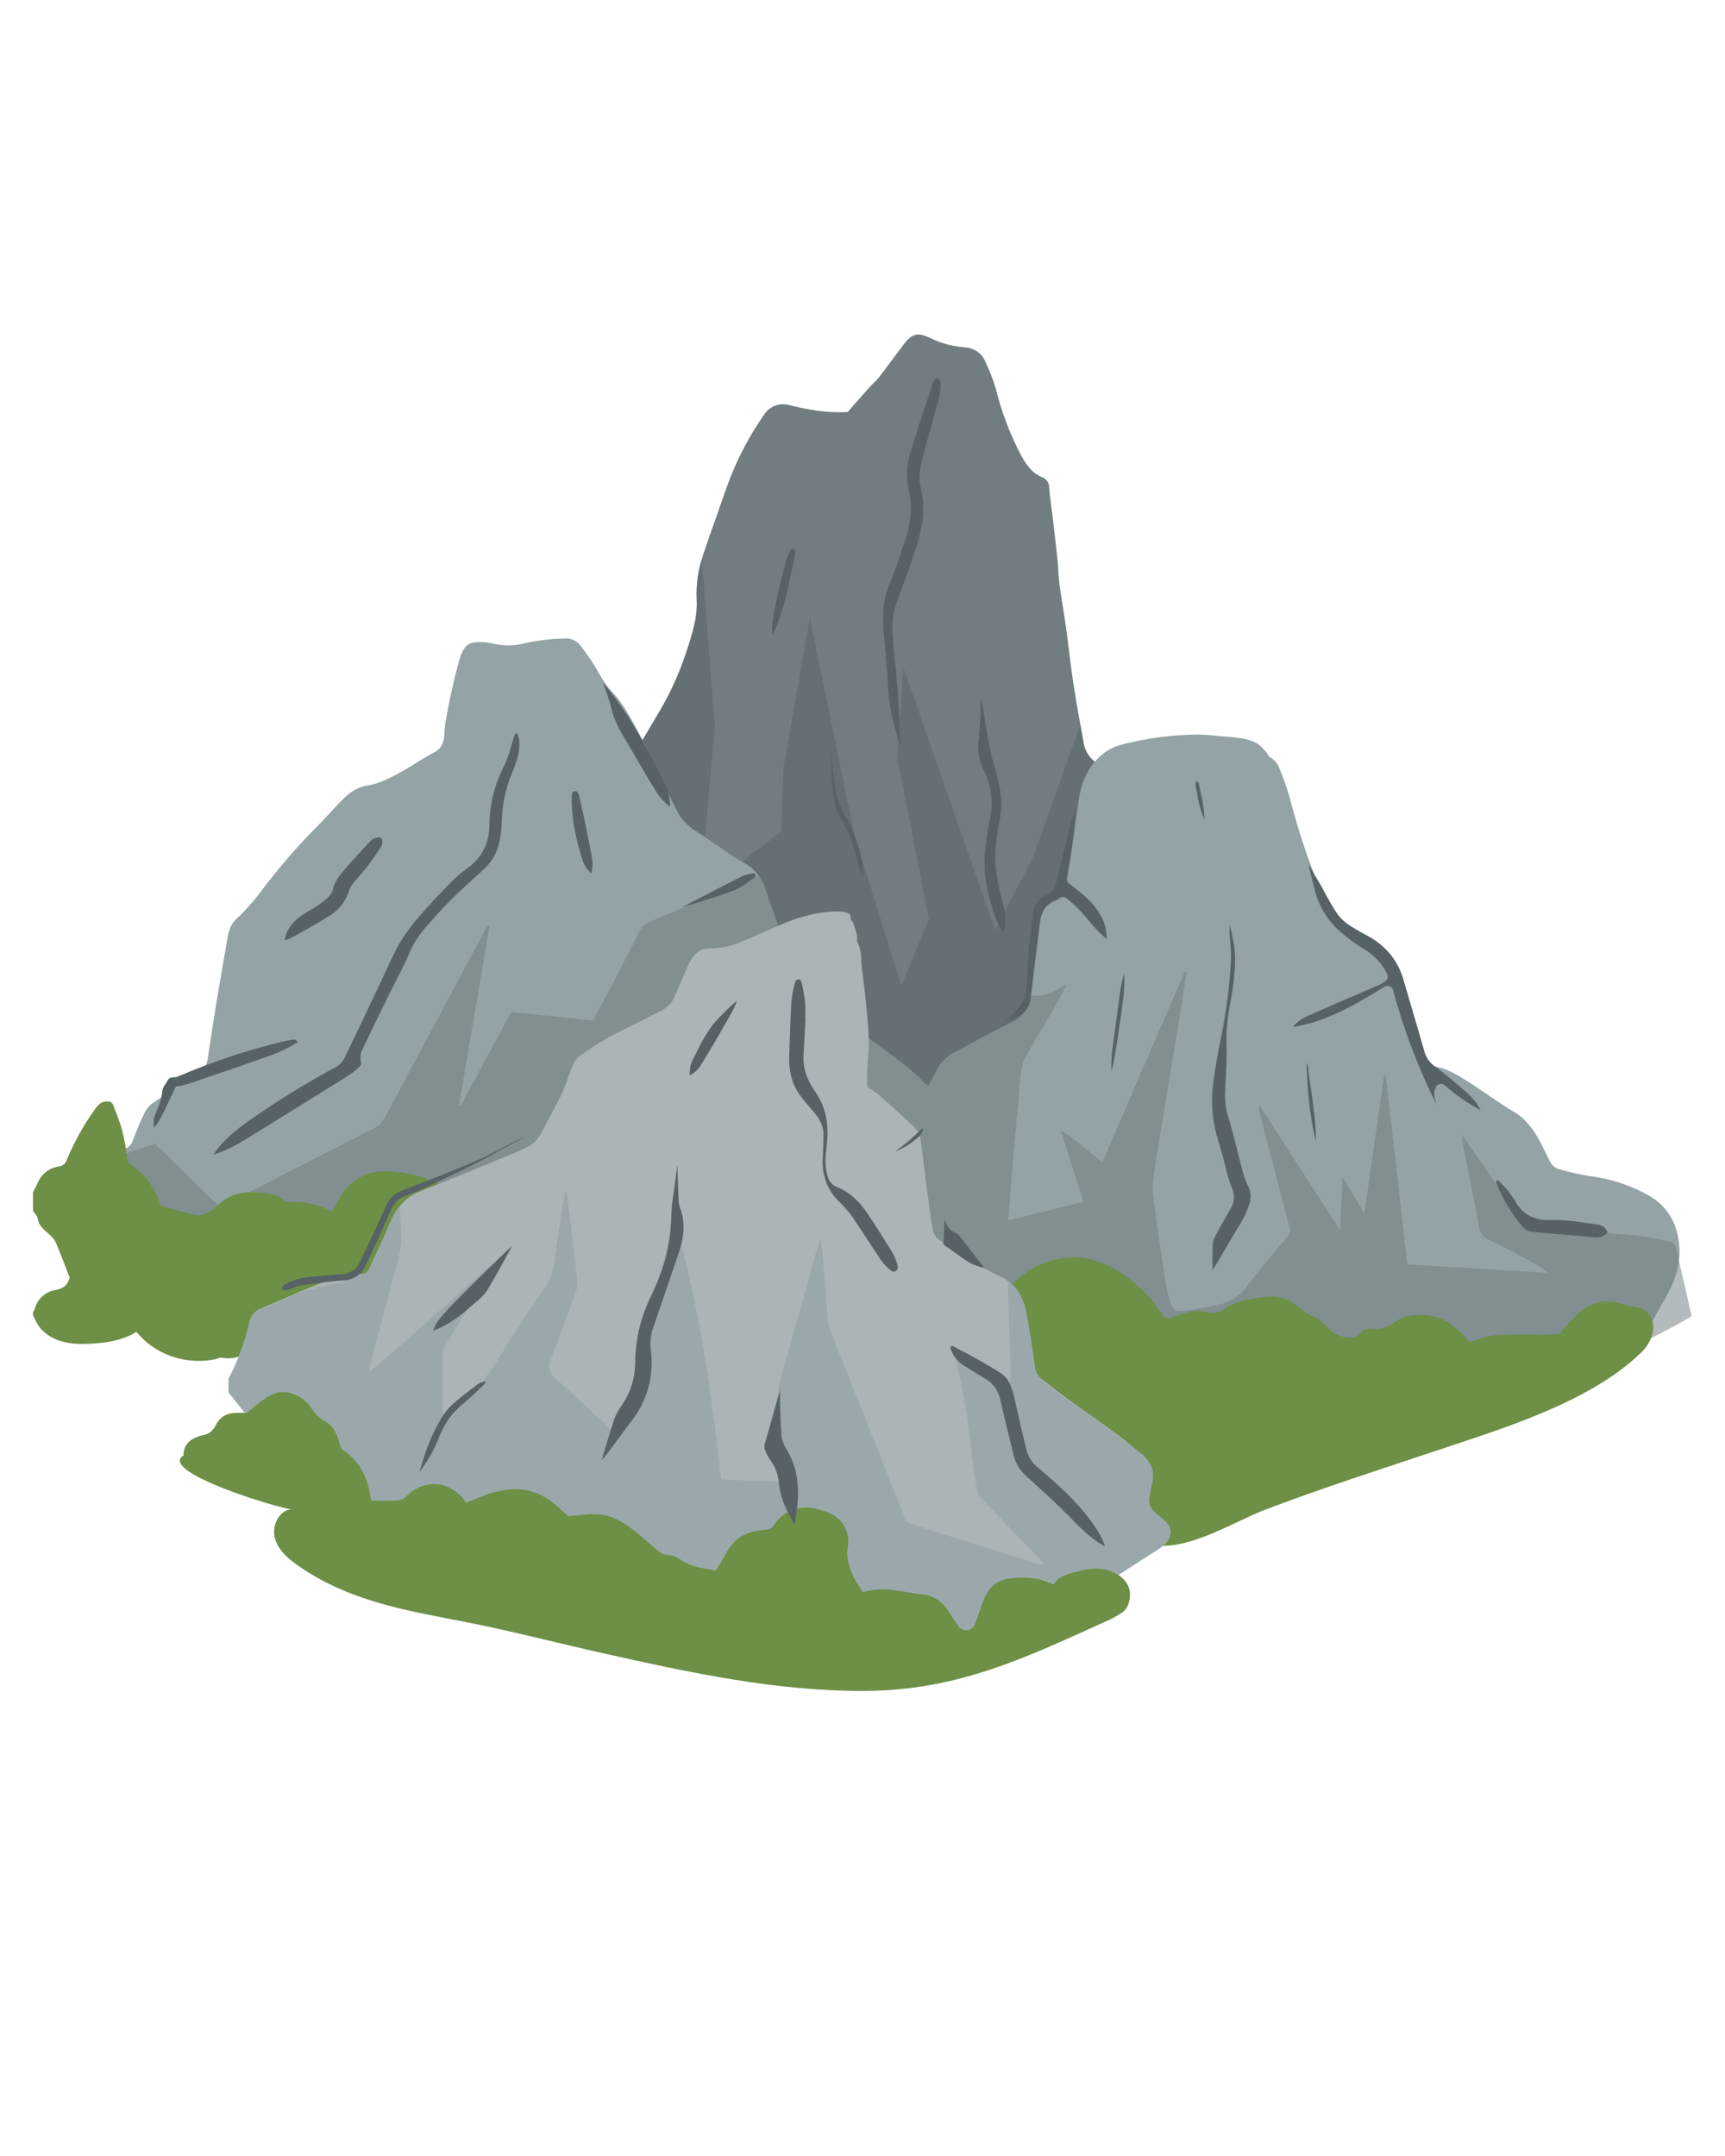 <svg xmlns="http://www.w3.org/2000/svg" xmlns:xlink="http://www.w3.org/1999/xlink" width="1080" zoomAndPan="magnify" viewBox="0 0 810 1012.5" height="1350" preserveAspectRatio="xMidYMid meet" version="1.0"><defs><clipPath id="19bd2c746a"><path d="M 18 411 L 794.367 411 L 794.367 643 L 18 643 Z M 18 411 " clip-rule="nonzero"/></clipPath><clipPath id="6f9a979342"><path d="M 15.504 517 L 219 517 L 219 643 L 15.504 643 Z M 15.504 517 " clip-rule="nonzero"/></clipPath><clipPath id="19c098f658"><path d="M 84 653 L 531 653 L 531 794.543 L 84 794.543 Z M 84 653 " clip-rule="nonzero"/></clipPath></defs><path fill="#717d80" d="M 579.172 588.406 C 575.152 589.57 571.219 591.008 567.391 592.699 C 560.344 595.586 553.562 599.344 546.316 601.461 C 534.738 604.852 522.891 607.234 511.145 610.02 C 507.652 610.855 504.129 611.629 500.605 612.434 L 485.332 612.434 C 483.625 611.539 481.977 610.531 480.398 609.414 C 474.727 604.781 467.914 603.676 461.102 603.676 C 431.066 603.742 400.992 604.078 370.957 604.414 C 363.91 604.516 356.859 604.949 349.848 605.219 C 349.578 605.215 349.309 605.223 349.039 605.254 C 342.293 605.758 335.582 606.629 328.871 606.73 C 313.465 606.965 298.094 606.762 282.723 606.828 C 278.496 606.863 274.266 607.469 270.004 607.566 C 266.121 608.023 262.605 605.242 262.148 601.359 C 261.57 598.645 261.254 595.879 261.211 593.102 C 261.145 575.449 261.176 557.762 261.145 540.109 C 261.02 538.73 260.762 537.371 260.371 536.047 L 260.371 532.02 C 260.641 531.617 261.109 531.18 261.109 530.777 C 260.988 520.543 261.504 510.309 262.652 500.137 C 262.938 496.195 263.668 492.297 264.832 488.523 C 266.848 482.715 269.266 477.012 270.035 470.801 C 271.012 463.082 272.285 455.43 273.258 447.711 C 274.164 440.262 274.836 432.742 275.641 425.258 C 276.211 420.023 276.48 414.719 277.453 409.516 C 277.758 407.938 278.059 406.363 278.359 404.785 C 279.871 397.828 280.578 390.723 280.473 383.605 C 280.309 382.551 280.387 381.473 280.707 380.453 C 282.141 377.633 283.73 374.898 285.473 372.262 C 288.191 368.234 291.312 364.441 293.898 360.316 C 298.73 352.664 303.297 344.809 307.926 337.023 C 313.68 327.711 318.363 317.781 321.887 307.422 C 324.605 298.93 327.727 290.473 327.125 281.207 C 326.867 274.906 327.684 268.609 329.539 262.582 C 329.977 261.141 330.414 259.695 330.918 258.285 C 334.34 248.25 337.965 238.25 341.453 228.18 C 345.836 216.055 351.832 204.574 359.273 194.047 C 361.773 190.742 365.969 189.195 370.016 190.086 C 379.512 192.57 389.145 194.113 398.074 193.445 C 401.863 189.113 405.152 185.32 408.512 181.598 C 409.852 180.086 411.465 178.844 412.672 177.266 C 416.699 172.062 420.559 166.695 424.551 161.492 C 428.277 156.625 431.031 156.055 436.434 158.574 C 441.383 161.047 446.762 162.562 452.277 163.035 C 457.008 163.305 460.902 165.383 462.812 170.117 C 464.664 174.039 466.234 178.09 467.512 182.234 C 470.109 192.836 473.938 203.098 478.922 212.809 C 481.375 217.508 484.125 221.938 489.395 224.152 C 491.332 224.859 492.629 226.691 492.648 228.75 C 492.953 233.348 493.727 237.914 494.262 242.477 C 495.031 249.289 495.871 256.105 496.578 262.949 C 496.98 266.777 496.98 270.637 497.484 274.43 C 498.391 281.207 499.633 287.953 500.57 294.734 C 501.746 303.227 502.617 311.75 503.895 320.207 C 504.934 326.988 506.109 333.734 507.316 340.445 C 507.785 343.031 508.223 345.613 508.691 348.199 C 509.09 351.641 510.754 354.809 513.359 357.094 C 522.586 364.812 531.684 372.699 540.91 380.453 C 541.832 381.215 543.004 381.609 544.199 381.559 C 547.391 381.156 549.168 382.699 550.477 385.32 C 551.184 386.727 551.922 388.137 552.656 389.547 C 553.262 390.688 553.867 391.863 554.402 393.07 C 556.383 397.434 557.188 402.402 561.148 405.824 C 562.223 406.996 562.934 408.453 563.195 410.02 C 567.258 425.09 571.352 440.16 575.109 455.297 C 576.922 462.578 578.699 469.895 578.633 477.516 C 578.602 482.246 577.93 486.945 578.5 491.68 C 579.238 497.449 579.605 503.258 580.211 509.062 C 580.949 516.414 581.922 523.73 582.527 531.113 C 583.031 537.223 583.098 543.328 583.367 549.438 C 583.398 549.977 583.367 550.512 583.434 551.051 C 583.938 556.586 584.473 562.09 584.977 567.629 C 585.102 571.066 585.418 574.496 585.918 577.898 C 587.07 582.48 584.293 587.133 579.711 588.285 C 579.531 588.332 579.352 588.371 579.172 588.406 Z M 579.172 588.406 " fill-opacity="1" fill-rule="nonzero"/><path fill="#566266" d="M 552.656 389.547 L 505.035 508.023 L 328.5 528.562 L 278.359 404.785 C 279.867 397.828 280.578 390.723 280.473 383.605 C 280.309 382.551 280.387 381.473 280.707 380.453 C 282.141 377.633 283.73 374.898 285.473 372.262 C 288.191 368.234 291.312 364.441 293.898 360.316 C 298.73 352.664 303.297 344.809 307.926 337.023 C 313.68 327.711 318.363 317.781 321.887 307.422 C 324.605 298.93 327.727 290.473 327.125 281.207 C 326.867 274.906 327.684 268.609 329.539 262.582 L 335.684 341.52 L 328.5 419.453 L 366.859 390.59 L 367.902 360.383 L 380.285 290.34 L 401.312 392.371 L 423.246 463.117 L 436.164 431.469 L 421.266 355.484 L 424.285 313.73 L 467.242 436.836 L 484.73 403.441 L 507.316 340.445 C 507.785 343.031 508.223 345.617 508.691 348.199 C 509.09 351.641 510.754 354.809 513.355 357.094 C 522.586 364.812 531.684 372.699 540.91 380.453 C 541.832 381.219 543.004 381.613 544.199 381.562 C 547.387 381.16 549.168 382.703 550.477 385.32 C 551.18 386.727 551.918 388.137 552.656 389.547 Z M 552.656 389.547 " fill-opacity="0.49" fill-rule="nonzero"/><path fill="#94a3a6" d="M 788.629 586.289 C 788.059 575.887 784.031 567.262 774.5 561.59 C 765.738 556.617 756.074 553.445 746.074 552.258 C 741.129 551.445 736.238 550.312 731.441 548.867 C 729.996 548.285 728.797 547.219 728.051 545.848 C 726.105 542.391 724.629 538.633 722.648 535.176 C 719.727 530.141 716.473 525.477 711.168 522.32 C 703.551 517.789 696.438 512.453 688.953 507.723 C 684.051 504.598 679.051 501.547 673.043 500.773 C 671.141 500.527 669.633 499.047 669.352 497.148 C 666.098 485.336 662.574 473.555 659.25 461.742 C 657.98 457.141 655.621 452.918 652.371 449.422 C 648.367 445.098 643.836 441.297 638.879 438.105 C 634.488 435.293 629.898 434.297 626.555 429.934 C 625.152 427.992 623.953 425.918 622.965 423.734 C 615.012 407.391 609.836 390.715 605.215 373.27 C 603.988 369.078 602.512 364.965 600.785 360.953 C 600.035 358.66 598.441 356.738 596.32 355.582 C 595.652 355.281 595.383 354.207 594.812 353.57 C 593.531 351.832 591.992 350.305 590.246 349.039 C 587.887 347.848 585.348 347.051 582.73 346.688 C 579.34 346.117 575.848 346.02 572.426 345.715 C 569.262 345.305 566.082 345.059 562.895 344.977 C 550.418 345.008 537.996 346.656 525.941 349.879 C 517.586 352.27 511.457 359.332 508.512 367.355 C 507.406 370.73 506.652 374.211 506.266 377.738 C 504.996 386.543 503.859 395.383 502.449 404.164 C 501.398 410.707 496.074 416.168 492.238 421.316 C 487.34 427.895 487.492 434.594 486.238 442.309 C 485.402 447.914 484.527 453.516 483.723 459.156 C 483.32 461.941 482.852 464.762 482.516 467.547 C 482.414 468.418 482.312 469.258 482.246 470.129 C 482.117 474.32 479.582 478.062 475.734 479.73 C 466.336 484.328 457.176 489.43 447.945 494.398 C 444.375 496.211 441.496 499.145 439.758 502.754 C 438.648 505.102 437.273 507.352 435.898 509.867 C 435.348 509.605 434.828 509.277 434.352 508.895 C 426.367 500.438 416.668 494.094 407.371 487.281 C 396.43 479.227 385.52 471.207 376.223 461.27 C 374.855 459.852 373.781 458.176 373.07 456.336 C 368.305 443.18 363.672 429.957 359.074 416.734 C 358.469 414.941 357.609 413.246 356.523 411.699 C 354.434 408.645 351.59 406.184 348.27 404.551 C 346.074 403.336 343.957 401.988 341.926 400.523 C 336.758 397.066 331.656 393.543 326.488 390.086 C 323.199 388.098 320.465 385.316 318.531 381.996 C 316.652 378.473 314.941 374.879 313.195 371.289 C 308.598 361.859 304.336 352.262 299.336 343.062 C 295.844 336.586 292.355 330.039 287.086 324.535 C 283.324 320.578 280.977 315.309 277.922 310.676 C 276.246 308.125 274.5 305.641 272.652 303.227 C 270.953 300.938 268.215 299.664 265.371 299.836 C 258.336 299.969 251.336 300.871 244.496 302.52 C 240.324 303.375 236.016 303.309 231.875 302.32 C 228.781 301.551 225.578 301.348 222.41 301.715 C 218.551 302.285 216.941 305.809 215.934 309.133 C 214.355 314.434 213.113 319.84 211.906 325.242 C 210.898 329.738 210.062 334.305 209.254 338.836 C 208.918 340.797 208.719 342.781 208.652 344.773 C 208.551 348.465 207.375 351.52 203.918 353.332 C 193.984 358.535 185.125 365.887 173.98 368.672 C 172.152 368.898 170.355 369.316 168.613 369.914 C 166.234 371 164.047 372.461 162.137 374.242 C 157.84 378.406 153.945 383.004 149.719 387.266 C 139.477 397.523 130.008 408.531 121.391 420.188 C 118.129 424.332 114.562 428.223 110.719 431.836 C 107.633 434.855 107.129 438.648 106.488 442.508 C 104.914 451.738 103.234 460.969 101.723 470.199 C 100.281 479.094 98.906 487.953 97.598 496.848 C 97.184 500.578 94.945 503.859 91.621 505.605 C 84.977 509.398 78.5 513.559 72.09 517.754 C 70.434 518.824 69.082 520.305 68.164 522.051 C 65.949 526.547 64.035 531.215 62.223 535.914 C 61.629 537.656 60.227 539.008 58.465 539.539 C 53.16 541.551 47.957 543.734 42.758 546.016 C 41.48 546.543 40.352 547.371 39.469 548.43 C 37.453 550.746 36.883 553.934 36.445 557.125 C 35.707 562.293 34.871 567.496 34.062 572.965 C 34.031 573.098 34.031 573.234 33.996 573.367 C 30.035 572.227 26.645 571.824 23.559 574.039 L 23.559 579.68 C 26.996 584.074 31.379 587.641 36.379 590.113 C 47.355 595.988 58.465 601.66 69.27 607.871 C 77.293 612.434 84.809 617.938 92.762 622.637 C 101.523 627.84 110.438 632.797 119.512 637.504 C 123.605 639.621 128.102 641.098 132.867 638.914 C 133.98 638.633 135.152 638.703 136.227 639.117 C 156.562 644.754 176.914 650.426 197.273 656.133 C 204.523 658.18 211.637 660.73 218.887 662.746 C 232.512 666.504 246.105 670.363 259.867 673.617 C 270.137 676.035 280.641 677.477 291.012 679.391 C 300.508 681.172 309.941 683.082 319.438 684.828 C 326.688 686.137 334.004 687.277 341.453 688.555 C 341.32 693.52 345.148 695.301 348.703 696.543 C 354.801 698.703 361.031 700.453 367.363 701.777 C 376.695 703.691 386.09 705.102 395.488 706.578 C 399.047 707.113 402.637 707.148 406.227 707.52 C 411.227 707.988 416.23 708.523 421.23 709.027 C 421.766 709.102 422.305 709.121 422.84 709.094 C 427.238 708.559 431.199 709.164 433.918 713.121 L 434.723 713.121 C 439.621 711.715 444.285 709.734 449.625 709.801 C 457.094 709.93 464.566 709.672 472.008 709.027 C 489.547 707.582 506.918 704.527 523.895 699.898 C 535.918 696.656 547.625 692.332 558.867 686.977 C 561.441 685.977 564.141 685.332 566.887 685.066 C 579.035 683.117 591.188 681.273 603.336 679.293 C 614.277 677.512 625.219 675.602 636.191 673.82 C 637.383 673.672 638.59 673.672 639.781 673.82 C 642.031 674.023 644.246 674.324 646.496 674.527 C 649.254 674.91 652.035 675.145 654.82 675.23 C 658.535 675.309 662.246 674.992 665.895 674.293 C 677.066 671.496 687.812 667.219 697.844 661.57 C 700.492 659.793 702.953 657.758 705.195 655.496 C 708.719 652.477 712.043 649.152 715.766 646.402 C 720.867 642.609 727.043 641.23 732.984 639.453 C 733.219 639.387 733.488 639.285 733.723 639.219 C 743.32 636.266 753.02 633.715 762.652 630.895 C 768.418 629.453 773.289 625.621 776.043 620.355 C 778.863 614.852 782.32 609.648 784.871 604.012 C 786.621 600.246 787.809 596.242 788.395 592.129 C 788.656 590.195 788.734 588.238 788.629 586.289 Z M 400.055 675.633 C 399.852 675.902 399.652 676.203 399.449 676.504 C 384.715 673.922 369.949 671.371 354.848 668.754 C 360.688 653.348 366.457 638.512 374.012 624.383 C 379.918 642.945 386.797 660.867 400.055 675.633 Z M 406.262 686.574 C 398.68 686.875 391.094 687.379 383.508 687.312 C 378.746 687.348 374 686.781 369.379 685.637 C 362.934 683.855 356.727 681.172 350.449 678.855 C 350.484 678.484 350.516 678.117 350.551 677.781 C 352.633 677.781 354.68 677.68 356.758 677.781 C 365.219 678.285 373.707 678.988 382.199 679.293 C 388.574 679.527 395.02 679.227 401.43 679.227 C 402.16 679.234 402.867 679.48 403.445 679.93 C 405.523 681.809 407.473 683.789 410.121 686.34 C 408.242 686.473 407.234 686.543 406.262 686.574 Z M 415.559 698.488 C 419.086 696.477 423.41 696.477 426.938 698.488 Z M 495.871 696.508 C 495.84 696.172 495.773 695.871 495.738 695.535 C 501.914 694.629 508.102 693.723 514.297 692.816 C 514.293 693.129 514.305 693.445 514.332 693.758 C 508.188 694.695 502.016 695.602 495.871 696.508 Z M 575.613 676.438 C 575.582 676.172 575.547 675.867 575.48 675.566 C 584.309 670.195 594.105 671.371 603.473 671.941 C 594.172 673.418 584.91 674.93 575.613 676.438 Z M 575.613 676.438 " fill-opacity="1" fill-rule="nonzero"/><g clip-path="url(#19bd2c746a)"><path fill="#717d80" d="M 794.371 618.141 C 791.047 619.984 787.758 621.965 784.336 623.746 C 772.754 629.887 761.043 635.727 748.289 639.184 C 743.438 640.738 738.238 640.855 733.32 639.52 C 733.211 639.48 733.098 639.457 732.984 639.453 C 729.855 638.617 726.625 638.234 723.387 638.312 C 704.625 638.246 685.863 638.145 667.102 638.445 C 653.879 638.648 640.621 639.387 627.398 639.988 C 618.035 640.391 608.672 640.93 599.309 641.465 C 598.59 641.621 597.902 641.879 597.262 642.238 L 579.574 642.238 C 578.738 641.664 577.852 641.168 576.922 640.762 C 570.48 638.48 563.902 636.566 557.625 634.016 C 540.508 627.102 523.527 619.918 506.477 612.906 C 505.16 612.293 503.734 611.953 502.281 611.898 C 499.34 612.039 496.402 612.328 493.488 612.77 C 481.707 614.281 469.895 615.656 458.113 617.402 C 448.785 618.812 439.32 619.75 429.922 624.047 C 424.219 618.074 418.277 612.098 412.672 605.824 C 396.832 588.234 381.191 570.449 365.352 552.863 C 361.758 548.902 357.633 545.445 353.738 541.785 C 352.293 540.328 350.02 540.09 348.301 541.215 C 343.621 543.523 338.828 545.598 333.938 547.426 C 291.012 563.445 248.086 579.512 205.16 595.621 C 199.41 597.824 193.297 598.918 187.137 598.844 C 161.832 598.605 136.492 598.473 111.156 598.305 C 95.348 598.203 79.539 597.938 63.73 598.172 C 59.703 598.422 55.789 596.77 53.16 593.707 C 46.852 586.758 40.441 579.879 34.062 572.965 C 32.184 570.918 30.305 568.902 28.426 566.855 C 25.203 563.332 21.949 559.844 18.727 556.352 L 18.727 555.547 C 25.641 553.164 32.52 550.816 39.469 548.43 C 50.508 544.672 61.551 540.879 72.727 537.055 C 82.797 546.922 92.828 556.723 103.102 566.789 C 108.102 564.273 113.102 561.824 118.07 559.273 C 137.23 549.508 156.395 539.672 175.625 529.938 C 177.773 528.891 179.516 527.168 180.594 525.039 C 196.367 495.473 212.176 465.902 228.016 436.332 C 228.316 435.762 228.652 435.227 228.988 434.688 C 229.258 434.758 229.527 434.824 229.828 434.926 C 225.074 462.883 220.332 490.84 215.598 518.797 C 215.871 518.922 216.152 519.035 216.438 519.133 C 224.258 504.598 232.109 490.031 240.031 475.266 C 252.887 476.609 265.605 477.918 278.527 479.258 C 281.246 474.125 283.965 469.09 286.582 463.988 C 291.211 455.129 295.879 446.234 300.375 437.273 C 301.367 435.238 303.094 433.652 305.207 432.844 C 320.98 426.23 336.723 419.484 352.461 412.805 C 354.578 411.898 355.582 411.43 356.523 411.699 C 357.609 413.246 358.469 414.941 359.074 416.734 C 363.672 429.957 368.305 443.18 373.07 456.336 C 373.781 458.176 374.855 459.852 376.223 461.27 C 385.52 471.203 396.43 479.227 407.371 487.281 C 416.664 494.094 426.367 500.438 434.352 508.895 C 434.828 509.277 435.348 509.605 435.898 509.867 C 437.273 507.352 438.648 505.102 439.758 502.754 C 441.496 499.145 444.375 496.211 447.945 494.395 C 457.176 489.43 466.336 484.328 475.734 479.73 C 479.582 478.062 482.117 474.32 482.246 470.129 C 482.312 469.258 482.414 468.418 482.516 467.547 C 488.059 468.168 493.641 466.789 498.254 463.652 C 499.039 463.18 499.859 462.766 500.703 462.41 C 500.836 462.215 500.969 462.023 501.098 461.828 C 500.977 462.031 500.855 462.234 500.73 462.438 L 500.738 462.445 C 498.961 465.836 497.316 469.324 495.402 472.648 C 490.668 480.871 485.602 488.891 481.137 497.25 C 479.66 500.035 479.426 503.625 479.09 506.883 C 477.68 521.883 476.406 536.918 475.098 551.957 C 474.527 558.836 474.023 565.75 473.418 573.168 C 485.301 570.215 496.844 567.328 508.727 564.375 C 505.102 553.031 501.609 542.02 498.152 531.012 C 505.301 534.906 510.738 540.68 517.652 545.715 C 530.586 515.797 543.496 485.973 556.383 456.234 C 556.652 456.305 556.887 456.402 557.156 456.473 C 556.484 460.934 555.848 465.398 555.141 469.863 C 552.535 485.66 549.941 501.445 547.355 517.219 C 545.375 529.336 543.262 541.418 541.551 553.566 C 541.137 557.391 541.262 561.254 541.918 565.043 C 543.598 577.73 545.508 590.383 547.422 603.035 C 547.891 605.801 548.562 608.527 549.438 611.191 C 550.512 614.816 551.75 615.957 555.543 615.59 C 560.812 615.051 566.082 613.945 571.285 612.906 C 577.105 611.914 582.297 608.656 585.715 603.844 C 591.656 595.754 598.336 588.203 604.777 580.551 C 605.824 579.344 606.074 577.641 605.418 576.188 C 600.664 557.996 595.918 539.805 591.188 521.613 C 590.984 520.859 591.117 520.051 591.555 519.398 C 603.941 538.531 616.324 557.695 629.277 577.699 C 629.648 569.074 630.02 561.387 630.422 552.793 C 633.945 558.602 637.066 563.77 640.691 569.777 C 643.844 547.66 646.867 526.48 649.887 505.305 C 650.176 505.266 650.465 505.242 650.758 505.234 C 654.113 534.727 657.473 564.238 660.828 593.773 C 682.844 595.117 704.523 596.426 726.203 597.734 C 726.305 597.602 726.441 597.434 726.539 597.297 C 724.125 595.754 721.773 594.043 719.223 592.668 C 712.645 589.141 706.035 585.586 699.254 582.395 C 696.652 581.379 694.828 579 694.523 576.223 C 692.141 563.234 689.422 550.344 686.906 537.391 C 686.715 536 686.625 534.598 686.637 533.195 C 686.602 533.16 686.602 533.129 686.57 533.094 L 686.637 533.027 L 686.637 533.195 C 691.402 540.039 696.234 546.887 700.969 553.77 C 704.992 559.609 709.055 565.414 712.914 571.355 C 713.906 573.102 715.656 574.281 717.648 574.543 C 725.871 575.684 734.023 577.059 742.246 577.965 C 751.543 579.008 760.906 579.441 770.203 580.449 C 774.836 580.953 779.398 582.16 784 583 C 785.613 583.254 786.852 584.562 787.02 586.188 C 787.488 588.168 787.926 590.148 788.395 592.129 C 790.34 600.656 792.32 609.246 794.371 618.141 Z M 686.398 532.77 C 686.359 532.727 686.262 532.738 686.191 532.723 L 686.488 532.922 C 686.465 532.867 686.434 532.816 686.398 532.77 Z M 686.633 533.02 L 686.488 532.922 C 686.52 532.977 686.551 533.023 686.582 533.078 Z M 686.633 533.02 " fill-opacity="0.52" fill-rule="nonzero"/></g><path fill="#6d8f46" d="M 775.941 626.297 C 774.977 629.91 772.965 633.16 770.16 635.637 C 745.512 659.227 703.602 671.477 671.898 682.105 C 645.82 690.848 619.504 699.285 593.805 709.09 C 578.586 714.898 554.051 730.93 537.285 724.398 C 534.703 723.391 531.516 723.023 529.734 721.277 C 527.367 718.992 524.285 717.594 521.008 717.316 C 513.223 716.242 508.625 711.141 504.801 704.969 C 504.297 704.195 504.094 703.055 503.422 702.582 C 499.699 700 498.727 695.938 497.551 692.012 C 497.09 690.574 496.074 689.379 494.73 688.688 C 492.016 687.082 489.68 684.906 487.883 682.312 C 482.715 674.09 478.422 665.43 477.379 655.527 C 477.09 654.52 476.609 653.574 475.969 652.742 C 473.652 648.582 471.34 644.387 468.988 640.258 C 467.223 637.18 467.367 633.363 469.359 630.426 C 469.727 629.754 470.129 629.117 470.602 628.379 C 465.129 623.41 466.07 617.672 468.887 612.266 C 474.5 601.141 485.039 593.328 497.316 591.191 C 510.773 588.473 521.781 593.875 531.883 601.898 C 537.285 606.051 541.879 611.16 545.441 616.965 C 546.293 618.727 548.395 619.484 550.176 618.68 C 551.652 618.141 553.23 617.738 554.707 617.168 C 558.57 615.578 562.844 615.281 566.887 616.328 C 569.59 617.062 572.477 616.508 574.707 614.816 C 581.285 610.488 588.738 609.547 596.32 608.879 C 600.766 608.535 605.156 610 608.504 612.938 C 611.227 615.262 614.254 617.203 617.5 618.711 C 619.688 619.715 621.598 621.234 623.07 623.141 C 625.5 626.156 629.133 627.949 633.004 628.043 C 635.086 628.277 637.066 628.512 638.543 626.16 C 639.719 624.25 642.102 623.879 644.316 624.148 C 648.188 624.535 652.051 623.336 655.02 620.824 C 662 615.555 674.688 616.934 681.332 621.867 C 684.453 624.457 687.391 627.262 690.125 630.258 C 693.484 629.285 697.441 627.57 701.57 627.137 C 707.379 626.496 713.285 626.801 719.156 626.734 C 721.508 626.699 723.855 626.801 726.207 626.766 C 728.32 626.699 730.469 626.566 732.246 626.465 C 734.883 623.211 737.695 620.109 740.672 617.168 C 747.047 611.359 754.43 609.449 762.789 612.738 C 764.289 613.238 765.844 613.555 767.418 613.676 C 773.93 614.516 777.488 619.887 775.941 626.297 Z M 775.941 626.297 " fill-opacity="1" fill-rule="nonzero"/><g clip-path="url(#6f9a979342)"><path fill="#6d8f46" d="M 15.504 559.902 C 16.254 558.418 17.031 556.945 17.75 555.445 C 19.461 551.293 23.262 548.375 27.715 547.797 C 29.453 547.555 30.891 546.312 31.379 544.625 C 34.82 536.348 39.188 528.488 44.395 521.191 C 45.625 519.473 46.836 517.707 49.273 517.34 C 51.078 517.066 52.523 517.238 53.211 519.094 C 54.676 523.047 56.34 526.953 57.406 531.016 C 58.488 535.227 59.23 539.52 59.629 543.852 C 59.762 545.289 60.621 546.555 61.902 547.211 C 68.496 551.789 73.289 558.523 75.449 566.254 C 81.078 567.754 86.879 569.562 92.812 570.719 C 94.562 571.059 96.781 569.77 98.586 568.844 C 100.078 567.953 101.453 566.879 102.676 565.645 C 106.594 561.961 111.777 559.914 117.156 559.93 C 122.914 559.949 128.645 559.988 133.586 563.703 C 134.5 564.277 135.566 564.559 136.648 564.504 C 143.352 564.277 150 565.797 155.938 568.914 C 157.152 566.707 158.215 564.742 159.305 562.789 C 163.043 555.586 170.242 550.828 178.332 550.203 C 196.227 548.824 232.191 560.805 213.84 586.453 C 211.98 589.051 209.551 591.172 207.215 593.355 C 194.488 605.246 184.191 619.453 174.059 633.621 C 172.09 636.375 169.973 639.258 166.871 640.621 C 164.418 641.699 161.641 641.691 158.957 641.664 C 148.273 641.555 127.969 645.719 120.133 637.547 C 119.211 636.59 118.34 635.582 117.199 634.324 C 113.582 637.324 108.801 638.523 104.199 637.586 C 103.117 637.426 101.918 638.188 100.75 638.391 C 89.508 640.613 77.859 637.703 68.98 630.457 C 67.234 628.898 65.586 627.234 64.043 625.473 C 57.133 629.77 49.285 630.715 41.535 631.07 C 33.379 631.445 25.172 630.453 19.094 623.961 C 17.656 622.016 16.449 619.906 15.504 617.676 L 15.504 616.074 C 15.82 615.711 16.078 615.305 16.273 614.867 C 17.434 610.082 21.387 606.484 26.258 605.777 C 29.465 605.156 31.48 603.82 32.445 600.781 C 32.598 600.293 32.891 599.852 32.758 600.121 C 30.504 594.328 28.523 589.062 26.379 583.863 C 25.801 582.598 24.988 581.453 23.98 580.492 C 21.527 578.016 18.27 576.27 17.707 572.242 C 17.531 570.992 16.27 569.895 15.504 568.73 Z M 15.504 559.902 " fill-opacity="1" fill-rule="nonzero"/></g><path fill="#abb4b6" d="M 107.328 653.812 L 107.328 647.383 C 111.703 639.191 114.949 630.445 116.98 621.383 C 117.449 618.301 119.508 615.695 122.398 614.527 C 129.883 611.402 137.266 608.043 144.766 604.965 C 152.75 601.684 160.734 598.254 169.629 598.355 C 171.422 598.34 172.996 597.145 173.496 595.422 C 176.395 589.141 179.578 582.973 182.125 576.551 C 185.129 568.977 189.164 562.625 197.148 559.5 C 206.305 555.914 215.406 552.195 224.508 548.477 C 231.645 545.562 238.793 542.668 245.844 539.555 C 249.238 538.246 252.074 535.797 253.859 532.629 C 257.129 526.371 260.633 520.23 263.668 513.867 C 265.711 509.586 267.012 504.961 268.852 500.574 C 269.453 498.859 270.496 497.328 271.879 496.145 C 276.391 492.871 281.086 489.852 285.941 487.105 C 292.574 483.449 299.52 480.355 306.199 476.773 C 309.781 474.855 314.012 473.441 315.973 469.543 C 318.527 464.453 320.535 459.09 322.895 453.895 C 324.441 450.492 326.371 447.168 330.074 445.852 C 332.102 445.133 334.5 445.543 336.691 445.203 C 339.715 444.914 342.699 444.297 345.586 443.355 C 352.508 440.613 359.25 437.426 366.082 434.461 C 375.062 430.566 384.348 427.91 394.23 428.02 C 395.812 428.016 397.367 428.402 398.762 429.148 C 399.43 429.535 399.348 431.16 399.695 432.195 C 399.801 432.516 400.348 432.688 400.461 433.008 C 401.145 434.965 401.867 436.914 402.359 438.922 C 402.641 440.07 402.109 441.527 402.621 442.48 C 404.801 446.539 404.176 451.008 404.773 455.281 C 405.652 461.578 406.355 467.906 406.973 474.238 C 407.445 479.133 407.879 484.047 407.938 488.961 C 407.988 493.203 407.426 497.449 407.246 501.703 C 407.133 504.461 407.227 507.23 407.227 510.516 C 408.965 511.461 410.621 512.543 412.18 513.762 C 418.086 518.945 423.926 524.211 429.609 529.637 C 430.891 530.961 431.758 532.629 432.102 534.438 C 432.898 538.59 433.246 542.832 433.797 547.035 C 435.125 557.152 436.352 567.285 437.91 577.367 C 438.297 579.289 439.387 580.992 440.965 582.156 C 450.098 588.348 459.188 594.641 469.301 599.234 C 476.742 602.613 480.543 608.836 481.961 616.559 C 483.492 624.895 484.77 633.277 485.926 641.672 C 486.113 643.953 487.223 646.055 488.992 647.5 C 493.156 650.789 497.359 654.035 501.648 657.156 C 509.484 662.863 517.434 668.41 525.25 674.137 C 528.566 676.566 531.621 679.359 534.895 681.852 C 540.004 685.738 542.602 690.508 540.855 697.066 C 540.379 698.855 540.277 700.746 539.809 702.539 C 538.883 706.094 540.254 708.684 542.965 710.824 C 544.109 711.73 545.16 712.758 546.309 713.66 C 550.402 716.883 551.492 722.055 545.223 726.648 C 543.301 728.059 541.152 729.156 539.148 730.461 C 531.137 735.68 523.137 740.91 515.145 746.156 C 507.809 750.945 500.344 755.539 493.145 760.527 C 479.082 770.27 465.168 780.219 449.035 786.422 L 440.191 786.422 C 436.93 785.453 433.562 784.746 430.426 783.469 C 417.254 778.105 404.137 772.602 391.031 767.074 C 387.004 765.375 383.227 762.844 379.055 761.77 C 374.223 760.527 369.082 760.461 364.07 759.918 C 363.402 759.891 362.73 759.934 362.07 760.043 C 357.488 760.777 352.867 761.234 348.227 761.398 C 340.516 761.285 332.812 760.734 325.16 759.75 C 319.434 759.199 313.941 757.199 309.203 753.938 C 307.406 752.629 305.383 751.664 303.238 751.09 C 292.16 748.188 281.188 745.027 271 739.66 C 262.039 734.941 253.145 730.105 244.137 725.484 C 242.574 724.766 240.844 724.469 239.129 724.629 C 230.527 725.297 221.941 726.164 213.348 726.953 C 209.902 727.27 206.465 727.617 203.016 727.859 C 199.039 728.137 194.973 728.883 191.094 728.352 C 188.117 727.941 185.262 726.051 182.551 724.477 C 180.977 723.559 179.93 721.773 178.414 720.715 C 171.117 715.617 163.809 710.535 156.379 705.637 C 149.5 701.102 142.426 696.867 135.527 692.367 C 132.973 690.945 130.875 688.832 129.469 686.273 C 127.492 682.23 124.91 678.48 122.559 674.625 C 121.039 672.133 119.629 669.551 117.883 667.223 C 114.469 662.672 110.859 658.273 107.328 653.812 Z M 107.328 653.812 " fill-opacity="1" fill-rule="nonzero"/><path fill="#94a3a6" d="M 107.328 647.551 C 111.73 639.348 114.98 630.57 116.984 621.473 C 117.574 618.172 119.977 615.48 123.191 614.523 C 129.613 612.137 135.723 608.898 142.176 606.625 C 147.363 604.988 152.648 603.676 158 602.691 C 160.492 602.152 162.91 601.965 164.551 599.473 C 165.047 598.715 166.941 598.543 168.148 598.652 C 170.605 599.078 173 597.629 173.766 595.254 C 177.043 587.766 180.387 580.305 183.797 572.875 C 184.766 570.773 186.109 568.848 187.711 566.113 C 188.004 572.691 188.664 578.406 188.371 584.074 C 187.91 588.164 187.027 592.199 185.742 596.113 C 181.711 611.301 177.59 626.465 173.523 641.645 C 173.316 642.5 173.336 643.391 173.574 644.238 C 193.195 627.781 211.859 610.309 231.18 593.609 L 231.98 594.285 C 230.109 597.414 228.258 600.559 226.359 603.672 C 220.594 613.141 214.781 622.582 209.062 632.078 C 208.359 633.184 207.957 634.449 207.883 635.758 C 207.793 646.723 207.828 657.688 207.828 669.723 C 211.258 666.332 213.879 663.285 216.695 660.426 C 230.641 646.266 239.332 628.414 250.695 612.445 C 251.914 610.375 253.238 608.367 254.66 606.43 C 259.16 601.316 260.102 595.098 260.934 588.695 C 262.195 578.961 263.77 569.27 265.207 559.562 L 266.039 559.492 C 266.461 562.785 266.906 566.078 267.301 569.375 C 268.586 580.086 269.914 590.793 271.059 601.52 C 271.207 603.359 270.949 605.211 270.305 606.945 C 266.512 617.48 262.691 628.012 258.613 638.441 C 257.199 642.051 257.613 644.43 260.637 647.105 C 269.453 654.902 277.949 663.059 286.59 671.055 C 287.395 671.707 288.234 672.316 289.105 672.879 C 291.535 666.922 293.852 661.289 296.137 655.645 C 297.434 652.43 298.855 649.25 299.895 645.949 C 301.172 642.465 302.055 638.848 302.531 635.164 C 303.211 624.66 305.09 614.27 308.133 604.191 C 311.027 595.059 313.312 585.73 315.887 576.492 C 316.129 575.621 316.496 574.785 316.996 573.406 C 328.25 613.426 334.09 653.867 338.641 694.762 L 366.852 695.828 C 366.852 692.184 366.93 689.012 366.828 685.848 C 366.73 682.648 366.402 679.461 366.27 676.266 C 365.965 668.926 365.688 661.586 365.477 654.246 C 365.406 652.785 365.555 651.324 365.914 649.906 C 371.984 628.09 378.09 606.289 384.234 584.492 C 384.445 583.641 384.895 582.863 385.527 582.258 C 386.016 587.191 386.566 592.125 386.977 597.066 C 387.59 604.512 388.062 611.965 388.688 619.406 C 388.793 621.129 389.148 622.828 389.738 624.449 C 401.344 653.707 413.031 682.934 424.602 712.203 C 425.164 713.98 426.598 715.344 428.395 715.824 C 448.25 722.086 468.094 728.383 487.926 734.711 C 488.863 734.887 489.812 734.992 490.766 735.027 C 489.305 733.414 488.473 732.441 487.59 731.52 C 478.684 722.258 469.738 713.043 460.906 703.711 C 459.746 702.492 458.961 700.965 458.641 699.312 C 457.461 691.68 456.277 684.031 455.594 676.348 C 454.312 664.695 452.262 653.145 449.449 641.766 C 448.883 639.242 448.504 636.672 448.039 634.125 L 448.895 633.594 L 472.051 651.898 C 474.75 649.574 474.539 646.453 474.512 643.934 C 474.391 632.863 473.777 621.797 473.391 610.727 C 473.297 607.93 473.379 605.129 473.379 602.016 C 478.492 605.617 480.836 610.836 481.93 616.555 C 483.531 624.941 484.922 633.387 485.898 641.867 C 486.363 645.902 488.996 648.074 491.594 650.129 C 497.172 654.543 503.16 658.441 508.906 662.648 C 518.055 669.344 527.324 675.895 536.176 682.965 C 540.473 686.398 542.715 691.219 540.832 697.105 C 540.414 698.898 540.086 700.715 539.855 702.543 C 539.012 705.762 540.312 709.16 543.09 710.992 C 544.789 712.281 546.363 713.727 547.793 715.305 C 550.266 717.758 550.281 721.754 547.828 724.227 C 547.812 724.242 547.797 724.262 547.777 724.277 C 546.316 725.816 544.672 727.168 542.883 728.309 C 531.039 735.965 519.074 743.434 507.293 751.188 C 498.488 756.984 490.07 763.371 481.18 769.027 C 472.832 774.336 464.129 779.094 455.504 783.949 C 453.414 784.938 451.25 785.762 449.035 786.418 L 440.191 786.418 C 440.035 786.219 439.918 785.891 439.719 785.828 C 433.582 783.914 427.27 782.445 421.332 780.051 C 409.105 775.129 397.078 769.715 384.965 764.512 C 382.668 763.289 380.246 762.312 377.746 761.598 C 373.227 760.742 368.598 760.441 364.012 759.945 C 363.344 759.906 362.676 759.938 362.016 760.043 C 357.691 760.531 353.383 761.172 349.047 761.504 C 340.918 762.129 332.855 760.957 324.871 759.781 C 319.32 758.961 313.648 757.613 309.168 753.812 C 307.438 752.414 305.387 751.461 303.199 751.043 C 291.48 748.457 280.141 744.398 269.441 738.969 C 261.031 734.508 252.688 729.918 244.215 725.578 C 242.516 724.863 240.676 724.562 238.836 724.691 C 235.539 724.75 232.242 725.148 228.945 725.414 C 225.383 725.703 221.777 725.758 218.262 726.336 C 209.652 727.848 200.93 728.609 192.191 728.609 C 188.582 728.523 185.137 727.094 182.52 724.605 C 181.23 723.254 179.867 721.973 178.434 720.773 C 170.984 715.566 163.527 710.367 155.938 705.367 C 149.227 700.945 142.297 696.852 135.555 692.48 C 133.645 691.367 131.977 689.887 130.641 688.129 C 127.719 683.75 125.23 679.086 122.508 674.574 C 121.062 672.062 119.488 669.629 117.793 667.277 C 114.398 662.773 110.828 658.402 107.328 653.973 Z M 107.328 647.551 " fill-opacity="0.67" fill-rule="nonzero"/><g clip-path="url(#19c098f658)"><path fill="#6d8f46" d="M 85.578 683.941 C 85.777 683.781 86.145 683.621 86.148 683.457 C 86.191 677.477 90.48 675.145 95.219 673.988 C 97.852 673.594 100.105 671.898 101.211 669.477 C 102.609 666.234 105.648 663.996 109.164 663.629 C 111.359 663.453 113.566 663.434 115.766 663.574 C 118.527 661.414 121.559 658.824 124.809 656.543 C 131.551 651.809 138.934 653.391 144.82 659.402 C 145.438 660.098 145.98 660.855 146.434 661.668 C 147.949 664.109 150.086 666.105 152.625 667.453 C 156.641 669.703 158.48 673.789 159.523 678.195 C 159.648 679.172 160.094 680.082 160.789 680.777 C 169.055 686.086 172.68 694.031 174.023 703.336 C 174.078 703.711 174.199 704.074 174.363 704.738 C 178.668 704.738 182.973 704.883 187.258 704.645 C 188.645 704.414 189.918 703.738 190.883 702.715 C 193.176 700.277 196.078 698.5 199.289 697.562 C 206.875 695.609 212.773 698.402 217.68 704.008 C 218.109 704.496 218.48 705.027 218.992 705.688 C 222.125 704.43 225.125 703.105 228.207 702.012 C 238.57 698.332 248.738 697.906 258.16 704.594 C 261.18 706.738 263.852 709.371 267.027 712.078 C 270.215 711.789 274.5 711.148 278.793 711.062 C 286.234 710.918 292.344 714.418 297.918 718.902 C 301.863 722.078 305.586 725.527 309.516 728.727 C 310.5 729.59 311.738 730.109 313.047 730.215 C 315.578 730.281 318.02 731.176 319.996 732.762 C 324.961 736.156 330.879 736.371 336.152 737.707 C 338.359 733.949 340.23 730.488 342.359 727.191 C 346.219 721.223 352.168 718.871 358.953 718.457 C 360.906 718.574 362.754 717.559 363.703 715.844 C 367.754 709.672 375.242 706.703 382.426 708.418 C 385.715 709.246 389.312 710.023 391.969 711.934 C 397.164 715.668 399.195 720.777 397.953 727.594 C 397.301 731.172 398.812 735.355 400.102 739 C 401.18 742.047 403.355 744.711 405.18 747.766 C 412.039 745.477 419.094 746.445 426.156 747.77 C 428.5 748.211 430.879 748.492 433.25 748.77 C 439.516 749.5 443.543 753.23 446.562 758.422 C 447.66 760.387 448.914 762.254 450.312 764.016 C 451.82 765.891 454.559 766.188 456.434 764.68 C 457.105 764.141 457.605 763.414 457.863 762.59 C 459.027 759.508 460.059 756.379 461.148 753.27 C 464.32 744.238 468.676 741.125 478.375 740.949 C 485.457 740.82 487.887 741.285 494.777 744.137 C 497.238 739.793 501.93 739.129 506.16 737.953 C 512.25 736.262 518.469 735.75 524.273 739.156 C 527.172 740.562 529.348 743.117 530.277 746.199 C 531.301 750.27 529.934 755.449 526.664 757.445 C 524.781 758.664 522.824 759.766 520.809 760.746 C 482.023 778.277 450.508 793.723 406.73 794.078 C 364.984 794.414 323.758 785.477 283.23 776.406 C 261.145 771.465 239.066 765.672 216.863 761.379 C 189.715 756.125 164.578 751.875 141.07 736.023 C 136.023 732.621 130.922 728.5 129.172 722.672 C 127.418 716.844 130.816 709.199 136.887 708.777 C 131.758 708.617 75.949 691.816 85.578 683.941 Z M 85.578 683.941 " fill-opacity="1" fill-rule="nonzero"/></g><path fill="#566266" d="M 362.953 290.711 C 362.586 293.305 362.457 295.922 362.566 298.539 C 363.277 297.066 363.961 295.598 364.598 294.113 C 367.258 287.324 369.27 280.297 370.605 273.129 C 371.219 270.348 371.84 267.52 372.539 264.707 C 372.887 263.113 373.113 261.492 373.219 259.863 C 373.238 259.648 373.258 259.434 373.277 259.219 C 373.441 258.5 372.996 257.781 372.273 257.613 C 372.23 257.602 372.188 257.594 372.141 257.59 C 372.023 257.555 371.895 257.562 371.781 257.621 C 371.473 257.809 371.238 258.098 371.113 258.438 C 370.895 258.93 370.668 259.418 370.457 259.871 C 369.863 261.02 369.383 262.227 369.031 263.473 C 368.543 265.508 368.043 267.539 367.547 269.562 C 365.801 276.668 364.082 283.656 362.953 290.711 Z M 422.16 348.609 C 422.348 349.297 422.535 349.98 422.723 350.668 C 422.73 350.086 422.727 349.512 422.719 348.934 C 422.562 340.852 422.121 332.754 421.535 324.656 C 421.25 320.727 420.855 316.797 420.457 312.82 C 420.031 308.602 419.602 304.328 419.309 300.039 C 419.297 299.852 419.281 299.66 419.27 299.469 C 418.762 295.375 418.941 291.227 419.797 287.191 C 421.133 282.332 422.91 277.617 424.633 273.035 C 425.562 270.566 426.48 268.133 427.328 265.688 C 431.68 253.141 435.605 241.539 432.281 228.879 C 431.508 225.031 431.66 221.055 432.727 217.277 C 434.27 210.789 436.07 204.371 437.859 198.016 C 438.5 195.73 439.137 193.449 439.77 191.176 C 439.859 190.844 439.953 190.516 440.043 190.191 C 441.234 186.801 441.785 183.219 441.672 179.629 C 441.637 179.168 441.492 178.727 441.25 178.332 C 441.113 178.105 440.918 177.914 440.691 177.773 C 440.512 177.668 440.309 177.613 440.102 177.621 C 439.801 177.637 439.508 177.738 439.262 177.914 C 438.672 178.484 438.25 179.203 438.035 179.996 C 437.793 180.723 437.551 181.445 437.309 182.172 C 434.07 191.863 430.844 201.516 427.883 211.242 C 425.945 216.758 425.441 222.676 426.422 228.438 C 428.363 236.285 428.066 244.516 425.57 252.199 C 424.969 253.953 424.379 255.715 423.785 257.488 C 421.859 263.23 419.898 269.09 417.488 274.777 C 414.523 281.773 414.41 289.016 414.977 296.828 C 415.203 299.941 415.496 303.051 415.797 306.195 C 416.039 308.75 416.281 311.332 416.488 313.918 C 416.641 315.816 416.746 317.715 416.848 319.574 C 416.988 322.109 417.125 324.574 417.371 327.016 C 417.695 330.199 418.211 333.355 418.922 336.473 C 419.598 339.441 420.422 342.387 421.27 345.406 C 421.566 346.469 421.867 347.539 422.16 348.609 Z M 562.113 372.637 C 562.691 376.832 563.848 380.926 565.551 384.801 C 565.5 380.898 564.98 377.016 564.004 373.238 C 563.668 371.672 563.32 370.047 563.031 368.414 C 562.965 367.91 562.711 367.453 562.32 367.125 C 562.219 367.039 562.098 366.98 561.969 366.945 L 561.926 366.941 C 561.84 366.996 561.77 367.07 561.723 367.16 C 561.402 367.77 561.309 368.469 561.465 369.141 C 561.57 369.738 561.684 370.336 561.797 370.949 C 561.902 371.5 562.012 372.066 562.113 372.637 Z M 308.52 372.324 C 310.117 374.855 312.195 377.051 314.637 378.781 C 314.68 375.102 313.844 371.465 312.191 368.176 C 307.84 359.363 303.516 350.641 298.496 342.391 C 294.055 334.684 288.926 327.402 283.16 320.629 L 283.191 320.711 C 284.613 324.68 286.09 328.793 287.156 333.035 C 288.285 337.258 290.027 341.289 292.332 345 C 292.785 345.762 293.223 346.523 293.648 347.266 C 294.016 347.902 294.371 348.527 294.734 349.145 C 296.066 351.402 297.379 353.672 298.688 355.93 C 301.91 361.492 305.094 366.992 308.52 372.324 Z M 402.039 402.578 C 402.738 405.703 403.793 408.742 405.18 411.629 C 405.328 410.387 405.34 409.129 405.215 407.883 C 404.09 399.023 401.215 390.473 396.758 382.734 C 394.914 379.773 393.574 376.531 392.789 373.137 C 391.914 368.176 391.277 363.184 390.648 358.27 C 390.406 356.367 390.168 354.477 389.914 352.594 C 390.152 358.484 390.449 364.344 390.953 370.18 C 391.125 375.199 392.477 380.105 394.902 384.504 C 398.234 390.105 400.645 396.207 402.039 402.574 Z M 273.219 403.066 C 274.035 405.789 275.555 408.25 277.617 410.207 C 278.27 408.027 278.43 405.73 278.094 403.484 C 277.57 400.934 277.09 398.379 276.617 395.848 C 276.141 393.312 275.672 390.805 275.156 388.309 C 274.152 383.414 273.07 378.539 271.914 373.688 C 271.816 373.074 271.551 372.496 271.156 372.016 C 270.965 371.828 270.727 371.703 270.469 371.652 C 270.105 371.543 269.727 371.52 269.355 371.586 C 269.27 371.605 269.191 371.648 269.133 371.707 C 268.969 371.863 268.539 372.488 268.492 374.207 C 268.219 383.984 270.352 393.473 273.219 403.062 Z M 464.711 421.918 C 466.262 427.914 467.973 433.414 471.211 438.18 C 472.43 433.801 472.402 429.168 471.125 424.805 C 469.324 418.098 467.426 411.008 467.336 403.48 C 467.434 397.594 468.078 391.73 469.266 385.961 C 469.375 385.328 469.484 384.695 469.594 384.066 C 470.309 379.645 470.285 375.137 469.531 370.723 C 468.91 367.25 468.086 363.82 467.059 360.445 C 466.508 358.488 465.941 356.473 465.449 354.441 C 464.246 349.453 463.469 344.426 462.715 339.539 C 462.078 335.426 461.457 331.414 460.605 327.465 C 460.59 328.176 460.574 328.887 460.559 329.605 C 460.535 335.141 460.234 340.668 459.656 346.172 C 458.781 351.289 459.508 356.555 461.738 361.242 C 465.422 368.309 466.539 376.438 464.895 384.238 C 463.742 389.699 462.922 395.223 462.43 400.781 C 461.957 407.906 462.727 415.059 464.711 421.914 Z M 348.32 411.578 C 338.898 416.391 329.492 421.246 320.105 426.145 C 328.395 423.641 336.625 421.051 344.734 418.156 C 347.242 417.086 349.582 415.664 351.684 413.93 C 352.582 413.27 353.523 412.574 354.488 411.918 C 354.652 411.832 354.777 411.688 354.84 411.512 C 354.891 411.207 354.836 410.895 354.684 410.625 C 354.633 410.469 354.523 410.336 354.383 410.254 C 354.027 410.125 353.637 410.109 353.273 410.215 C 353.098 410.25 352.926 410.285 352.758 410.316 C 351.227 410.539 349.734 410.961 348.32 411.578 Z M 479.328 471.785 C 477.164 474.773 474.746 477.566 472.105 480.137 C 474.004 479.199 475.934 478.297 477.887 477.441 C 479.402 476.793 480.727 475.766 481.723 474.453 C 482.977 472.723 483.766 470.699 484.016 468.578 C 484.469 465.395 484.824 462.188 485.184 458.934 C 485.395 457.043 485.605 455.133 485.836 453.223 C 486.117 450.91 486.414 448.598 486.711 446.297 C 487.176 442.676 487.637 439.082 488.035 435.48 C 488.355 432.629 488.75 428.777 491.16 425.938 C 492.543 424.34 494.375 423.207 496.418 422.68 C 496.582 422.57 496.738 422.453 496.887 422.32 C 497.051 422.184 497.32 421.961 497.613 421.758 C 498.566 421.098 499.832 421.121 500.762 421.812 C 504.566 424.848 508.016 428.301 511.043 432.109 C 513.629 435.336 516.52 438.312 519.668 440.992 C 519.699 438.02 519.137 435.07 518.016 432.316 C 515.227 425.496 509.203 420.262 502.105 415.031 C 501.281 414.426 500.871 413.406 501.043 412.398 C 502.98 401.488 504.281 390.473 504.934 379.41 C 504.273 381.574 503.648 383.738 503.074 385.914 C 500.598 395.324 498.297 404.793 496.035 414.285 C 495.738 415.668 495.141 416.969 494.277 418.094 C 493.367 419.203 492.219 420.098 490.918 420.711 C 489.219 421.492 487.742 422.688 486.625 424.184 C 485.824 425.332 485.332 426.664 485.188 428.059 C 484.945 430.148 484.68 432.238 484.418 434.312 C 483.898 438.426 483.387 442.48 483.027 446.539 C 482.801 449.051 482.699 451.586 482.598 454.195 C 482.484 457.051 482.367 459.996 482.074 462.938 C 481.938 466.074 480.992 469.121 479.328 471.785 Z M 135.125 436.977 C 134.395 438.438 133.902 440.004 133.668 441.621 C 134.75 441.309 135.801 440.898 136.805 440.391 C 142.746 437.172 148.613 433.895 154.285 430.348 C 158.762 427.805 162.129 423.68 163.715 418.781 C 164.164 417.32 164.887 415.957 165.84 414.766 C 166.711 413.691 167.629 412.672 168.492 411.711 C 169.605 410.48 170.621 409.344 171.531 408.148 C 174.164 404.676 176.703 401.203 178.961 397.594 C 179.449 396.754 179.637 395.766 179.484 394.805 C 179.449 394.371 179.293 393.953 179.023 393.609 C 178.648 393.371 178.207 393.266 177.762 393.301 C 176.543 393.312 175.359 393.734 174.406 394.5 C 174.195 394.684 173.992 394.883 173.805 395.094 C 172.754 396.242 171.699 397.387 170.645 398.527 C 168.066 401.32 165.52 404.082 163.047 406.902 C 159.844 410.562 157.23 413.621 156.242 417.852 C 155.543 420.832 152.293 423.012 150.906 424.023 C 150.805 424.094 150.707 424.168 150.613 424.238 C 148.914 425.48 147.121 426.566 145.449 427.578 C 144.062 428.422 142.754 429.215 141.504 430.074 C 138.824 431.793 136.629 434.168 135.125 436.977 Z M 522.535 491.039 C 521.934 495.07 521.727 499.152 521.914 503.223 C 523.039 498.719 523.828 494.098 524.539 489.379 C 524.645 488.688 524.746 487.996 524.852 487.305 C 525.836 480.793 526.809 474.328 527.57 467.848 C 527.914 464.289 528.039 460.711 527.941 457.137 L 527.938 457.051 C 527.879 457.195 527.805 457.406 527.715 457.719 C 526.93 460.375 526.34 463.086 525.949 465.824 C 525.422 469.512 524.945 473.203 524.465 476.922 C 523.859 481.605 523.25 486.328 522.535 491.039 Z M 678.484 509.695 C 683.59 514.242 689.219 518.16 695.254 521.367 C 693.848 518.594 691.973 516.082 689.715 513.941 C 684.645 509.355 679.324 505 673.867 500.836 C 671.531 499.297 669.812 496.984 669 494.309 C 667.094 487.57 665.109 480.855 663.121 474.121 C 661.742 469.445 660.371 464.766 659.004 460.074 C 657.816 455.82 655.789 451.848 653.043 448.387 C 650.051 444.734 646.359 441.711 642.188 439.496 C 629.691 432.664 629.293 432.238 622.379 419.82 L 622.301 419.68 C 622 419.141 621.73 418.59 621.5 418.117 C 621.199 417.504 620.957 417.004 620.684 416.547 L 620.637 416.473 C 618.535 412.945 616.434 409.426 614.332 405.91 C 615.289 409.617 616.23 413.316 617.133 417.023 C 618.863 424.707 622.902 431.68 628.707 437 C 632.555 440.418 636.711 443.469 641.125 446.113 C 645.547 448.801 649.098 452.707 651.355 457.359 C 651.969 458.578 651.586 460.059 650.457 460.824 C 650.293 460.934 650.133 461.051 649.934 461.203 C 649.414 461.613 648.852 461.961 648.254 462.242 C 644.434 463.902 640.613 465.555 636.789 467.195 C 629.301 470.422 621.828 473.641 614.398 476.953 C 611.945 477.957 609.719 479.453 607.859 481.344 C 607.586 481.637 607.32 481.949 607.066 482.273 C 622.836 479.941 636.109 471.922 650.016 463.473 L 650.113 463.414 C 651.391 462.637 653.059 463.043 653.832 464.32 C 653.965 464.539 654.066 464.777 654.133 465.023 C 659.141 483.57 665.984 501.57 674.562 518.758 L 674.547 518.641 C 674.461 518.18 674.336 517.727 674.168 517.289 C 673.656 515.996 673.422 514.613 673.477 513.223 C 673.555 512.258 673.832 511.316 674.285 510.461 C 674.977 509.137 676.613 508.625 677.938 509.316 C 678.137 509.418 678.32 509.547 678.484 509.695 Z M 325.297 497.648 C 324.164 499.945 323.688 502.508 323.914 505.059 C 325.926 503.957 327.645 502.391 328.922 500.484 C 333.887 492.578 338.508 484.438 343.156 476.246 L 343.363 475.883 C 344.438 473.996 345.328 472.008 346.023 469.953 C 342.059 473.32 338.355 476.992 334.957 480.93 C 331.973 484.902 329.418 489.18 327.336 493.688 C 326.672 495 325.996 496.332 325.297 497.648 Z M 617.141 532.969 C 617.328 534.012 617.574 535.043 617.871 536.059 C 617.883 533.508 617.832 531.062 617.641 528.637 C 617.012 520.734 615.836 512.852 614.645 504.879 L 614.625 504.762 C 614.527 504.09 614.461 503.41 614.406 502.812 C 614.391 501.516 614.125 500.238 613.617 499.043 C 613.598 499.246 613.586 499.5 613.586 499.816 C 613.75 510.953 614.938 522.051 617.141 532.969 Z M 423.711 538.234 C 422.641 539.066 421.523 539.938 420.348 540.785 C 424.758 539.012 428.781 536.391 432.188 533.078 C 432.895 532.184 433.328 531.105 433.441 529.969 C 433.422 529.93 433.402 529.891 433.379 529.848 C 433.281 529.91 433.188 529.977 433.098 530.047 C 431.93 531.027 430.801 532.074 429.609 533.176 C 428.059 534.613 426.406 536.145 424.613 537.535 C 424.312 537.766 424.012 537.996 423.711 538.234 Z M 719.125 578.422 C 725.348 579.105 731.598 579.605 737.898 580.109 C 741.547 580.402 745.211 580.695 748.875 581.027 C 750.191 581.203 751.531 581.004 752.742 580.453 C 753.586 580.016 754.324 579.402 754.906 578.652 C 754.465 577.715 753.824 576.883 753.031 576.215 C 752.234 575.582 751.273 575.191 750.262 575.078 C 748.562 574.859 746.867 574.613 745.191 574.371 C 739.695 573.406 734.125 572.922 728.547 572.918 C 724.855 573.211 721.156 572.469 717.863 570.777 C 715.137 569.152 712.918 566.801 711.457 563.98 C 709.43 560.727 707.012 557.734 704.258 555.066 L 703.824 554.609 C 703.676 554.438 703.48 554.305 703.262 554.234 C 703.18 554.207 703.09 554.203 703.004 554.227 C 702.93 554.246 702.863 554.289 702.809 554.348 C 702.699 554.48 702.625 554.645 702.602 554.816 C 702.594 555.328 702.703 555.836 702.926 556.297 C 705.867 563.555 709.973 570.285 715.082 576.223 C 716.152 577.379 717.57 578.152 719.121 578.422 Z M 72.176 525.363 L 72.176 529.477 C 73.195 528.594 74.047 527.535 74.695 526.352 C 76.445 523.273 77.953 520.039 79.609 516.484 C 80.328 514.938 81.074 513.336 81.871 511.688 C 82.211 510.98 82.848 510.453 83.605 510.25 C 84.031 510.137 84.516 510.02 85.008 509.898 C 86.285 509.59 87.727 509.234 89.102 508.766 C 90.984 508.125 92.863 507.48 94.742 506.84 C 105.887 503.039 117.004 499.25 128.055 495.281 C 131.75 493.848 135.32 492.121 138.734 490.113 C 139.41 489.734 139.664 489.449 139.684 489.539 C 139.672 489.492 139.656 489.445 139.633 489.406 C 139.465 488.969 139.164 488.598 138.766 488.348 C 138.414 488.188 138.016 488.152 137.637 488.246 C 137.309 488.297 136.984 488.352 136.66 488.402 C 135.129 488.645 133.738 488.867 132.41 489.211 C 115.977 493.23 99.898 498.582 84.332 505.207 C 84.273 505.23 84.207 505.262 84.102 505.312 C 83.359 505.707 82.539 505.926 81.703 505.941 C 80.988 505.879 80.27 506.016 79.625 506.332 C 79.258 506.559 78.961 506.891 78.777 507.285 C 78.418 507.961 77.996 508.617 77.648 509.152 C 77.027 509.926 76.578 510.82 76.332 511.781 C 75.961 515.219 75.031 518.57 73.574 521.703 C 73.055 522.984 72.574 524.168 72.176 525.363 Z M 116.797 526.398 C 110.344 530.973 104.5 535.746 100.262 542.168 C 106.543 540.379 112.199 537.027 118.113 533.355 C 122.984 530.332 127.855 527.316 132.727 524.301 C 142.77 518.086 152.797 511.859 162.809 505.621 C 164.91 504.273 166.883 502.734 168.695 501.023 C 169.082 500.711 169.375 500.293 169.535 499.824 C 169.621 499.465 169.598 499.086 169.473 498.738 C 169 496.852 169.203 494.863 170.043 493.109 C 174.148 484.445 178.359 475.832 182.578 467.238 C 183.672 465.016 184.805 462.812 185.922 460.641 C 188.152 456.305 190.328 452.078 192.172 447.727 C 194.16 443.047 196.91 438.734 200.316 434.965 C 200.723 434.508 201.129 434.051 201.539 433.59 C 204.508 430.262 207.531 426.871 210.715 423.633 C 213.414 420.887 216.234 418.27 219 415.703 C 219.945 414.824 220.887 413.949 221.824 413.074 C 222.703 412.25 223.602 411.457 224.465 410.695 C 226.055 409.352 227.562 407.922 228.988 406.406 C 234.016 400.844 235.332 393.719 235.602 385.883 C 235.758 378.254 237.316 370.723 240.191 363.656 C 242.504 358.125 244.312 353.09 243.793 347.637 C 243.766 346.488 243.367 345.379 242.66 344.473 C 242.449 344.262 242.328 344.25 242.309 344.246 L 242.203 344.238 C 241.617 345.152 241.203 346.172 240.977 347.238 C 240.785 347.898 240.594 348.562 240.402 349.238 C 239.438 353.082 238.094 356.82 236.383 360.395 C 232.098 368.82 229.852 378.133 229.82 387.586 C 229.809 391.684 228.836 395.719 226.973 399.371 C 225.234 402.617 222.754 405.406 219.734 407.512 C 216.824 409.609 214.102 411.953 211.594 414.52 C 206.723 419.465 201.949 424.445 197.492 429.66 C 193.871 433.688 190.629 438.043 187.809 442.672 C 185.238 447.152 183.062 451.887 180.832 456.75 C 179.953 458.66 179.066 460.594 178.148 462.516 C 176.523 465.93 174.902 469.348 173.281 472.766 C 169.441 480.859 165.594 488.965 161.676 497.039 C 160.75 498.805 159.316 500.246 157.559 501.188 C 143.48 508.773 129.867 517.191 116.797 526.398 Z M 569.449 584.062 C 569.336 588.219 569.34 592.387 569.355 596.586 C 572.637 591.199 575.867 585.801 578.969 580.34 C 579.684 579.086 580.43 577.855 581.152 576.66 C 583.656 572.988 585.578 568.949 586.848 564.688 C 587.594 562.23 587.363 559.582 586.207 557.289 C 585.008 554.871 584.07 552.336 583.402 549.719 C 582.602 546.719 581.852 543.707 581.109 540.723 C 579.75 535.234 578.41 529.844 576.75 524.566 C 575.656 521.125 575.148 517.523 575.254 513.914 C 575.328 511.125 575.469 508.344 575.605 505.598 C 575.875 500.172 576.141 494.898 575.906 489.664 C 575.832 483.363 576.449 477.074 577.746 470.906 C 578.133 468.672 578.516 466.488 578.824 464.301 C 579.918 456.641 580.574 449.355 579.164 442.191 C 578.629 439.473 578.043 436.762 577.426 434.051 C 577.422 434.66 577.406 435.254 577.391 435.82 C 577.301 437.383 577.344 438.949 577.516 440.504 C 578.176 446.121 578.195 451.793 577.566 457.414 C 576.938 465.977 575.816 474.496 574.199 482.93 L 574.188 482.992 C 572.41 491.797 570.656 500.508 569.602 509.273 C 568.938 514.742 568.98 520.273 569.734 525.73 C 570.449 529.973 571.473 534.156 572.789 538.25 C 573.289 539.945 573.801 541.676 574.27 543.414 C 574.637 544.777 574.977 546.145 575.312 547.484 C 576.102 551.031 577.148 554.516 578.449 557.906 C 579.148 559.469 579.477 561.168 579.406 562.875 C 579.289 564.449 578.805 565.973 578 567.324 C 577.488 568.227 576.98 569.121 576.473 570.02 C 574.484 573.516 572.52 576.969 570.664 580.477 C 570.008 581.57 569.594 582.793 569.449 584.062 Z M 461.008 595.172 C 461.379 595.242 461.758 595.297 462.145 595.336 L 462.152 595.336 L 461.039 593.906 C 457.535 589.387 454.039 584.883 450.496 580.426 C 450.066 579.836 449.504 579.359 448.852 579.031 C 447.652 578.57 446.578 577.832 445.719 576.875 C 444.715 575.672 443.992 574.258 443.598 572.738 C 443.562 573.414 443.531 574.094 443.496 574.773 C 443.355 577.652 443.211 580.566 443.004 583.48 C 442.953 583.773 442.984 584.074 443.09 584.352 C 443.258 584.625 443.5 584.848 443.781 585 C 445.34 586.035 446.844 587.129 448.297 588.188 C 449.531 589.082 450.727 589.953 451.941 590.781 C 454.629 592.855 457.715 594.352 461.008 595.172 Z M 418.336 596.66 C 418.641 596.938 419.02 597.113 419.43 597.168 L 419.488 597.176 C 419.922 597.184 420.344 597.051 420.695 596.797 C 421.047 596.594 421.32 596.281 421.473 595.906 C 421.641 595.324 421.621 594.707 421.414 594.141 C 420.875 592.07 420.07 590.074 419.016 588.211 C 415.32 582.129 411.492 576.125 407.535 570.195 C 403.66 564.375 399.074 559.781 392.734 557.348 C 391.922 557.02 391.188 556.52 390.582 555.883 C 389.855 555.148 389.289 554.273 388.922 553.305 C 386.988 547.973 387.598 542.535 388.184 537.836 C 389.328 528.625 387.977 520.176 382.824 512.719 C 379.355 507.699 376.883 502.176 377.309 495.469 C 377.57 491.324 377.777 487.172 377.984 482.996 C 378.059 481.457 378.137 479.914 378.215 478.371 C 378.148 478.133 378.117 477.891 378.117 477.645 C 378.117 476.898 378.137 476.16 378.152 475.461 C 378.227 474.012 378.203 472.559 378.086 471.109 C 377.75 468.062 377.238 465.035 376.555 462.047 C 376.469 461.344 376.176 460.684 375.711 460.148 C 375.5 459.992 375.238 459.914 374.977 459.934 C 374.676 459.891 374.367 459.965 374.113 460.137 C 373.578 460.684 373.23 461.383 373.117 462.137 C 372.293 465.16 371.762 468.254 371.535 471.379 C 371.168 477.797 370.969 484.227 370.77 490.699 C 370.711 492.645 370.648 494.586 370.586 496.535 C 370.465 500.094 370.93 503.645 371.965 507.051 C 373.523 512.254 376.922 516.211 380.832 520.695 L 380.848 520.711 C 383.426 523.668 386.699 527.492 386.715 532.898 C 386.723 535.445 386.602 537.98 386.484 540.438 C 386.418 541.848 386.352 543.234 386.305 544.617 C 386.141 548.25 386.711 551.879 387.98 555.285 C 389.203 558.414 391.043 561.262 393.391 563.664 C 393.754 564.039 394.121 564.414 394.496 564.801 C 396.512 566.758 398.355 568.883 400.016 571.152 C 402.477 574.719 404.844 578.352 407.184 581.949 C 409.336 585.254 411.469 588.527 413.672 591.746 C 415 593.586 416.57 595.238 418.336 596.66 Z M 132.918 605.727 C 133.637 606 134.434 606.012 135.164 605.762 C 135.75 605.559 136.348 605.324 137.012 605.062 C 138.602 604.363 140.266 603.855 141.973 603.547 C 148.609 602.594 155.277 601.824 161.941 601.199 C 166.172 600.969 169.91 598.363 171.582 594.473 C 175.801 585.699 179.797 576.809 183.781 567.883 C 184.406 566.402 185.32 565.066 186.465 563.941 C 187.453 563.016 188.613 562.297 189.883 561.824 C 192.965 560.648 195.965 559.48 198.852 558.125 C 199.984 557.59 201.117 557.059 202.25 556.527 C 212.988 551.496 223.617 546.512 233.852 540.738 C 235.988 539.535 238.152 538.383 240.285 537.246 C 242.516 536.059 244.715 534.887 246.855 533.672 C 245.773 534.164 244.691 534.664 243.617 535.176 C 240.938 536.445 238.301 537.832 235.609 539.246 C 231.922 541.188 228.129 543.184 224.184 544.875 C 212.379 549.945 200.438 554.695 188.449 559.262 C 186.926 559.812 185.527 560.664 184.34 561.77 C 183.004 563.098 181.949 564.684 181.242 566.434 C 178.539 572.59 175.652 578.656 172.785 584.684 C 171.516 587.355 170.25 590.027 168.992 592.691 C 168.27 594.328 167.109 595.734 165.645 596.754 C 163.988 597.82 162.078 598.414 160.113 598.469 C 154.039 598.828 148 599.324 142.035 600.148 C 140.289 600.477 138.59 601.012 136.973 601.738 C 136.254 602.023 135.48 602.332 134.695 602.613 C 134.344 602.766 134.016 602.973 133.723 603.219 C 133.129 603.613 132.68 604.195 132.449 604.875 C 132.395 605.062 132.406 605.266 132.484 605.449 C 132.602 605.574 132.75 605.672 132.918 605.727 Z M 206.879 618.797 C 205.32 620.613 204.109 622.703 203.301 624.957 C 210.055 622.566 215.805 618.277 221.43 613.258 C 222.047 612.707 222.68 612.168 223.289 611.652 C 225.395 610.066 227.234 608.16 228.742 606 C 232.844 599.117 236.688 592.07 240.551 584.969 C 233.695 591.484 226.918 598.082 220.219 604.762 L 219.496 605.48 C 215.09 609.867 210.766 614.168 206.879 618.793 Z M 284.043 680.613 C 283.547 682.289 283.047 683.969 282.543 685.652 C 282.98 685.254 283.387 684.82 283.762 684.363 C 286.312 681.23 288.699 677.949 291.133 674.594 C 292.922 672.133 294.738 669.633 296.629 667.188 C 303.93 657.863 307.176 645.996 305.637 634.254 C 305.156 630.73 305.492 627.148 306.617 623.777 C 309.047 616.848 311.398 609.891 313.758 602.918 C 315.379 598.121 317.008 593.324 318.652 588.523 C 321.195 581.121 322.016 574.121 319.27 567.078 C 318.824 565.754 318.602 564.363 318.617 562.965 L 318.605 562.676 C 318.504 560.164 318.422 557.652 318.344 555.156 C 318.258 552.445 318.172 549.75 318.059 547.066 C 317.695 549.844 317.336 552.621 316.984 555.398 C 316.793 556.91 316.574 558.414 316.359 559.891 C 315.773 563.414 315.395 566.969 315.219 570.539 C 315.094 578.453 313.902 586.312 311.676 593.906 C 309.941 599.137 307.863 604.246 305.449 609.199 C 305.215 609.699 304.988 610.199 304.758 610.699 C 300.539 619.895 298.328 629.887 298.273 640.008 C 298.246 646.941 296.164 653.711 292.289 659.465 L 292.066 659.801 C 290.637 661.746 289.461 663.863 288.562 666.102 C 286.934 670.867 285.5 675.711 284.043 680.613 Z M 197.832 688.293 C 197.559 689.223 197.262 690.234 196.891 691.273 C 200.461 686.734 203.387 681.727 205.59 676.387 C 207.031 672.422 209.035 668.68 211.535 665.277 C 213.727 662.703 216.141 660.32 218.75 658.168 C 219.852 657.199 220.91 656.273 221.93 655.316 C 222.305 654.961 222.684 654.609 223.059 654.258 C 224.648 652.773 226.18 651.344 227.633 649.848 C 227.961 649.508 228.082 649.301 228.125 649.305 C 228.117 649.289 228.105 649.273 228.094 649.25 C 227.855 648.879 227.688 648.816 227.66 648.805 C 227.445 648.762 227.223 648.781 227.027 648.871 C 226.844 648.93 226.664 648.984 226.5 649.031 C 225.945 649.156 225.414 649.359 224.922 649.641 C 224.469 649.98 224.02 650.316 223.57 650.652 C 220.277 653.113 217.082 655.504 214.109 658.117 C 211.719 660.074 209.617 662.355 207.859 664.895 C 203.77 671.703 200.566 679.008 198.34 686.633 C 198.168 687.168 198.004 687.719 197.832 688.293 Z M 502.781 712.879 C 507.957 718.219 512.816 723.062 518.887 726.191 C 518.145 723.996 517.191 721.879 516.035 719.867 C 508.723 707.93 498.449 698.5 487.516 689.32 C 484.855 687.266 482.945 684.395 482.074 681.148 C 480.355 674.234 478.691 667.285 477.16 660.309 C 477.055 659.824 476.949 659.344 476.848 658.867 C 475.52 652.684 474.344 647.785 470 644.93 C 463.52 640.672 456.617 637.004 449.598 633.281 C 448.863 632.891 448.125 632.504 447.527 632.168 C 447.258 632.129 446.98 632.137 446.711 632.191 C 446.605 632.211 446.504 632.234 446.402 632.262 C 446.32 632.805 446.359 633.359 446.52 633.887 C 447.758 637.195 450.137 639.957 453.227 641.672 C 454.766 642.586 456.273 643.543 457.738 644.477 C 459.41 645.539 461.031 646.57 462.684 647.531 C 464.418 648.516 465.93 649.848 467.125 651.449 C 468.328 653.117 469.176 655.016 469.609 657.027 C 471.652 665.887 473.781 674.727 475.996 683.539 C 476.891 687.188 478.867 690.484 481.668 692.996 C 482.863 694.09 484.062 695.184 485.27 696.273 C 491.172 701.641 497.156 707.078 502.781 712.879 Z M 365.781 696.965 C 366.574 703.746 369.316 709.688 373.113 715.887 L 373.16 715.586 C 374.348 708.211 375.375 701.723 374.305 694.977 C 373.75 690.074 372.16 685.348 369.637 681.109 C 368.242 679.125 367.336 676.84 366.996 674.441 C 366.566 669.449 366.438 664.441 366.309 659.535 C 366.293 658.859 366.273 658.188 366.258 657.516 C 366.23 656.613 366.227 655.707 366.219 654.84 C 366.215 654.172 366.211 653.523 366.199 652.891 C 365.941 653.816 365.688 654.746 365.43 655.672 C 363.391 663.059 361.348 670.465 359.195 677.84 C 358.852 678.879 358.891 680.008 359.309 681.02 C 359.875 682.66 360.672 684.211 361.676 685.625 C 364.105 688.934 365.527 692.871 365.781 696.965 Z M 365.781 696.965 " fill-opacity="1" fill-rule="nonzero"/></svg>